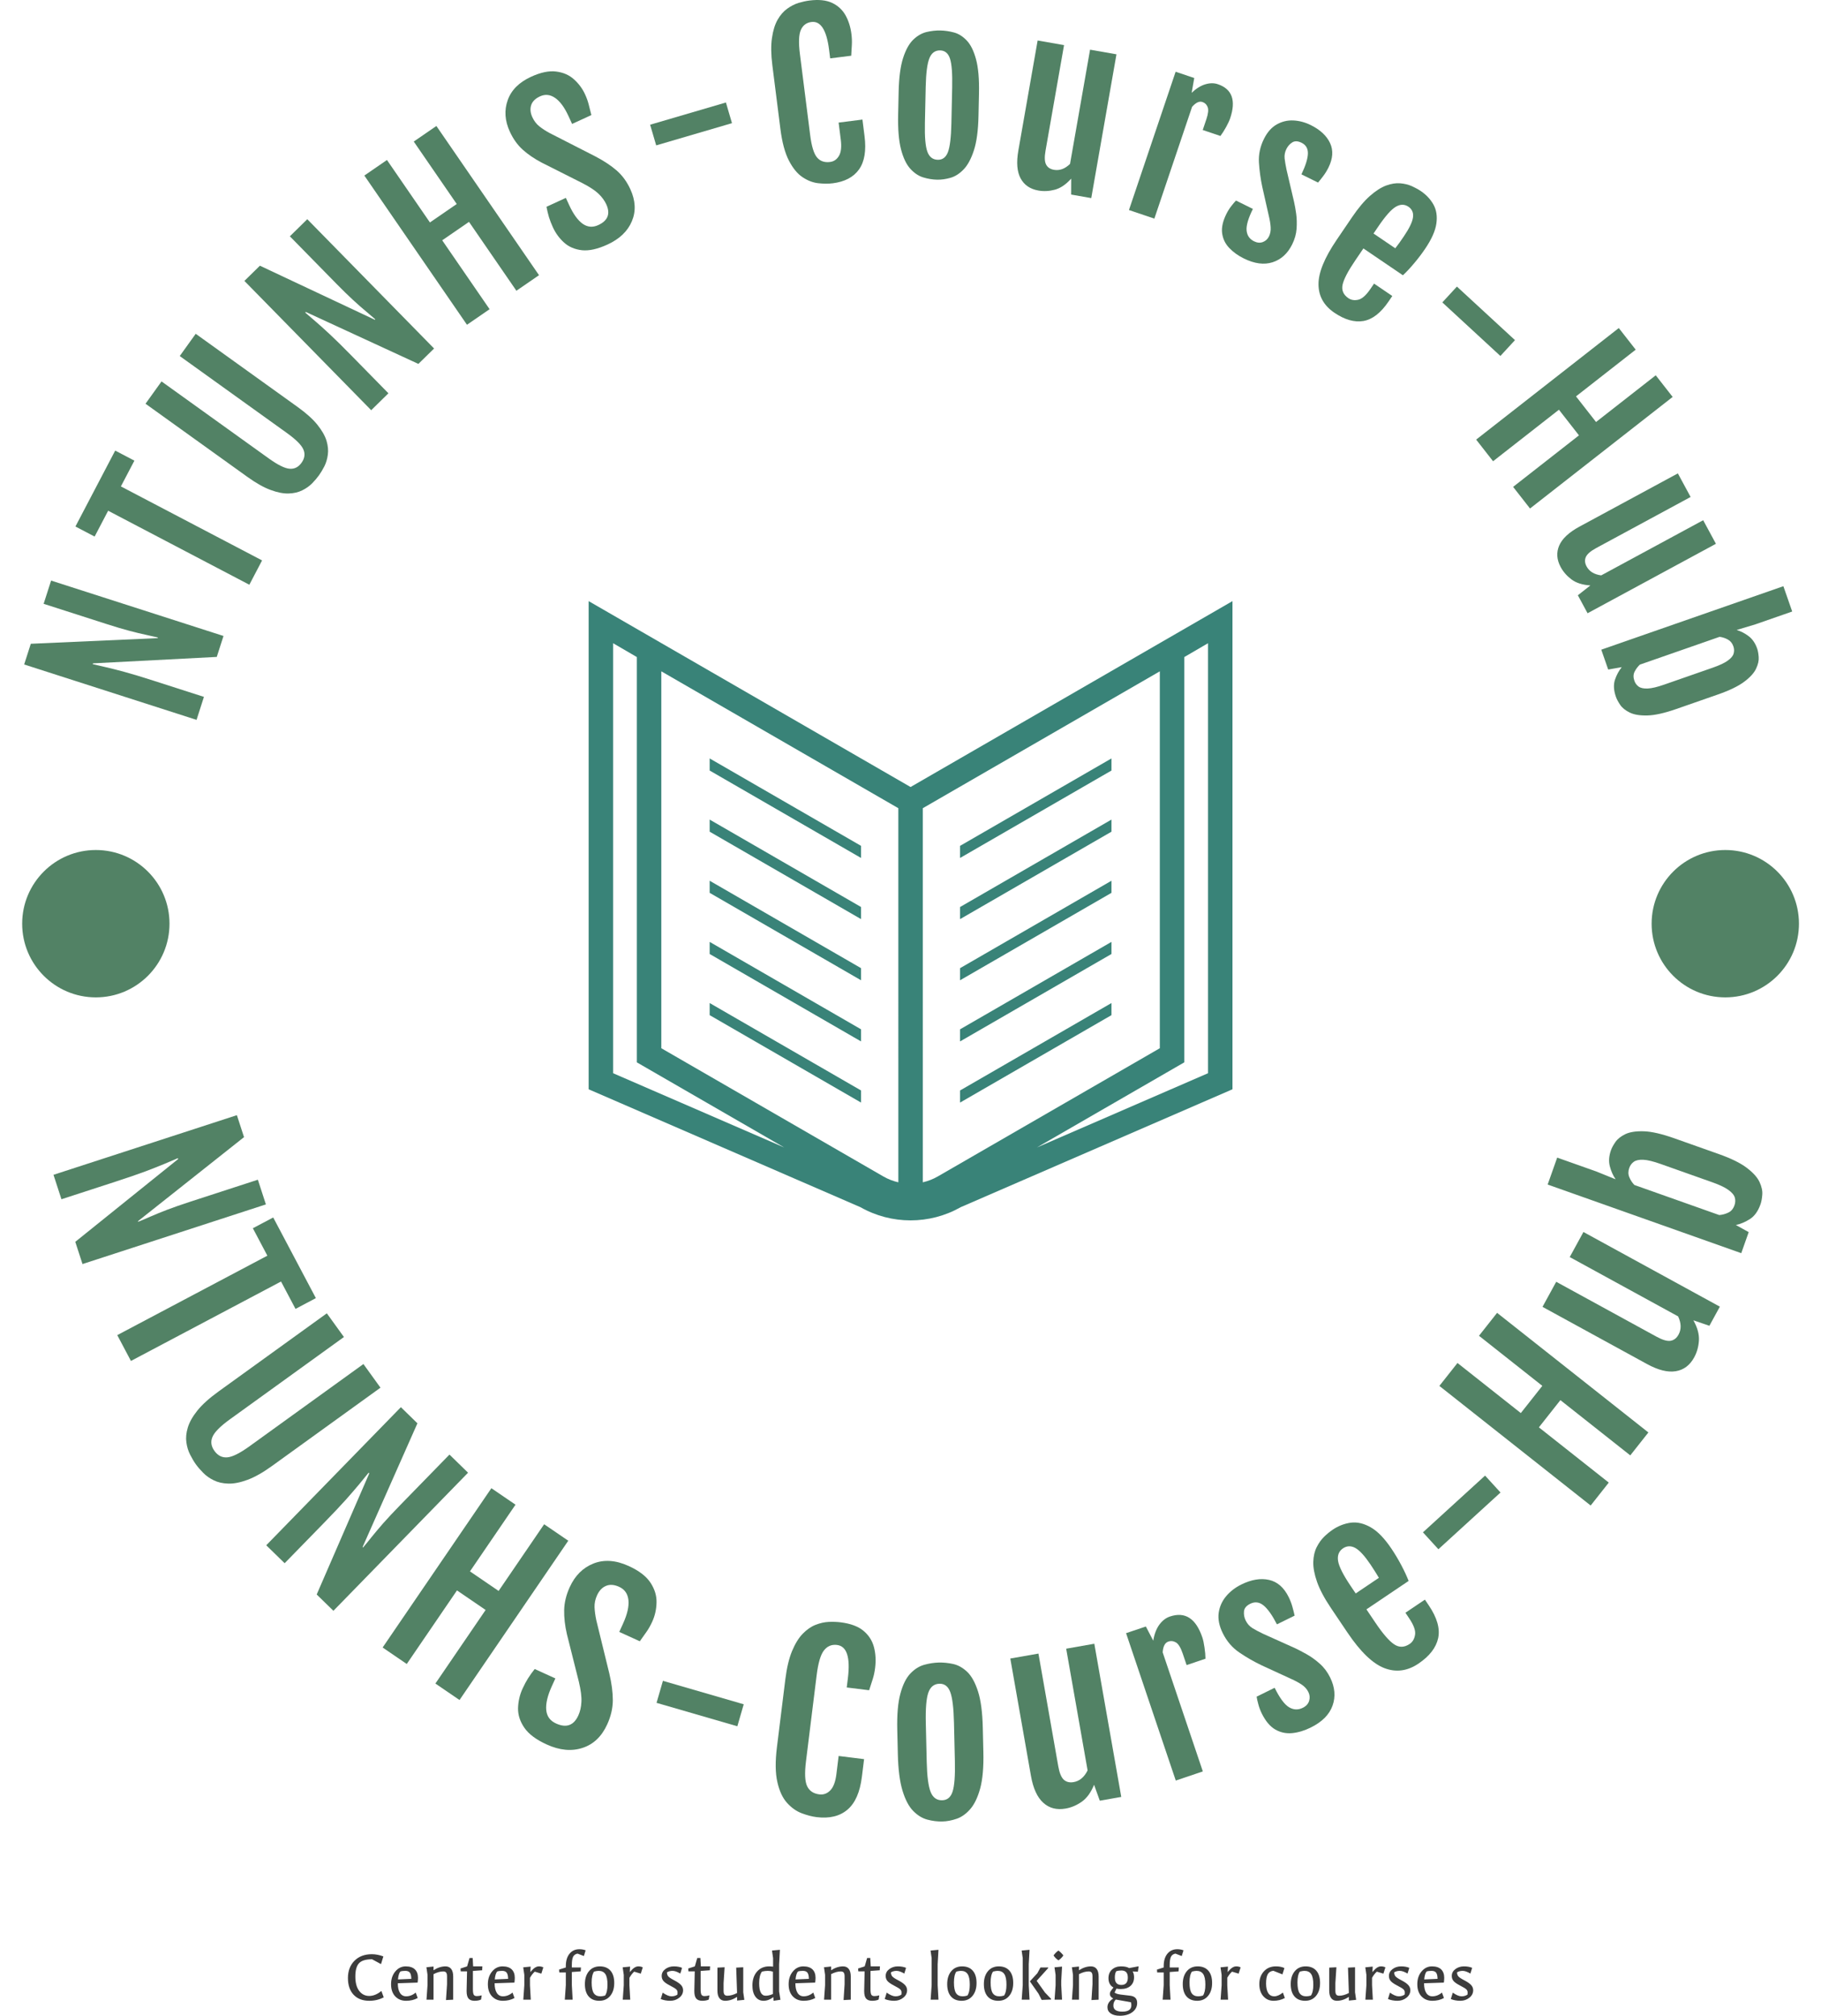 <svg xmlns="http://www.w3.org/2000/svg" version="1.1" xmlns:xlink="http://www.w3.org/1999/xlink" xmlns:svgjs="http://svgjs.dev/svgjs" width="1500" height="1660" viewBox="0 0 1500 1660"><g transform="matrix(1,0,0,1,0.05,0)"><svg viewBox="0 0 253 280" data-background-color="#c9efc7" preserveAspectRatio="xMidYMid meet" height="1660" width="1500" xmlns="http://www.w3.org/2000/svg" xmlns:xlink="http://www.w3.org/1999/xlink"><g id="tight-bounds" transform="matrix(1,0,0,1,-0.008,0)"><svg viewBox="0 0 253.017 280" height="280" width="253.017"><g><svg viewBox="0 0 278.27 307.946" height="280" width="253.017"><g><svg viewBox="0 0 278.27 307.946" height="307.946" width="278.27"><g id="textblocktransform"><svg viewBox="0 0 278.27 307.946" height="307.946" width="278.27" id="textblock"><g><svg viewBox="0 0 278.27 278.27" height="278.27" width="278.27"><g transform="matrix(1,0,0,1,89.943,91.832)"><svg viewBox="0 0 98.383 94.605" height="94.605" width="98.383"><g id="icon-0"><svg xmlns="http://www.w3.org/2000/svg" xmlns:xlink="http://www.w3.org/1999/xlink" version="1.1" x="0" y="0" viewBox="5.131 6.795 90 86.544" enable-background="new 0 0 100 100" xml:space="preserve" height="94.605" width="98.383" class="icon-xg-0" data-fill-palette-color="accent" id="xg-0"><path d="M50.132 32.775h-0.001L5.131 6.795v68.223l37.986 16.474c2.168 1.231 4.591 1.847 7.014 1.847 2.423 0 4.846-0.616 7.014-1.847l37.986-16.474V6.795L50.132 32.775zM8.55 72.774V12.678l3.319 1.935v56.642l20.596 11.891L8.55 72.774zM46.319 87.196l-31.03-17.915V16.607l33.133 19.129 0 0 0.001 52.283C47.687 87.85 46.977 87.576 46.319 87.196zM53.943 87.196c-0.657 0.379-1.367 0.653-2.102 0.823l-0.001-52.283 0.001 0 33.133-19.129v52.674L53.943 87.196zM91.712 72.774L67.797 83.146l20.596-11.891V14.614l3.319-1.935V72.774zM22.048 28.781l21.164 12.219v1.692L22.048 30.472V28.781zM22.048 37.327l21.164 12.219v1.692L22.048 39.018V37.327zM22.048 45.873l21.164 12.219v1.692L22.048 47.565V45.873zM22.048 54.419l21.164 12.219v1.692L22.048 56.111V54.419zM22.048 62.965l21.164 12.219v1.692L22.048 64.657V62.965zM57.051 40.999l21.164-12.219v1.692L57.051 42.691V40.999zM57.051 49.546l21.164-12.219v1.692L57.051 51.237V49.546zM57.051 58.092l21.164-12.219v1.692L57.051 59.783V58.092zM57.051 66.638l21.164-12.219v1.692L57.051 68.33V66.638zM57.051 75.184l21.164-12.219v1.692L57.051 76.876V75.184z" fill="#398378" data-fill-palette-color="accent"></path></svg></g></svg></g><g id="text-0"><path d="M30.027 109.974l-26.342-8.462 1.015-3.162 19.387-0.862 0.03-0.095c-0.557-0.13-1.183-0.272-1.878-0.426-0.698-0.147-1.528-0.348-2.491-0.602-0.963-0.254-2.123-0.598-3.479-1.034v0l-9.607-3.086 1.14-3.55 26.343 8.463-1.028 3.199-18.914 0.983-0.039 0.123c0.635 0.148 1.328 0.308 2.08 0.481 0.746 0.17 1.682 0.408 2.809 0.714 1.127 0.306 2.58 0.745 4.36 1.317v0l7.743 2.487z" fill="#528265" data-fill-palette-color="primary"></path><path d="M38.094 89.33l-21.575-11.305-2.067 3.946-2.933-1.537 6.077-11.598 2.933 1.537-2.063 3.936 21.575 11.305z" fill="#528265" data-fill-palette-color="primary"></path><path d="M48.733 72.615v0c-0.278 0.388-0.623 0.793-1.033 1.217-0.419 0.425-0.926 0.784-1.519 1.076-0.588 0.296-1.279 0.457-2.072 0.482-0.803 0.027-1.723-0.152-2.76-0.537-1.041-0.38-2.223-1.046-3.548-1.996v0l-15.571-11.179 2.447-3.408 16.371 11.753c1.394 1.001 2.46 1.529 3.195 1.584 0.737 0.064 1.345-0.238 1.825-0.905v0c0.487-0.678 0.582-1.357 0.285-2.035-0.287-0.679-1.128-1.52-2.522-2.521v0l-16.371-11.753 2.441-3.4 15.571 11.179c1.325 0.951 2.333 1.859 3.026 2.723 0.693 0.865 1.157 1.679 1.392 2.443 0.225 0.766 0.292 1.474 0.199 2.126-0.087 0.655-0.263 1.247-0.528 1.775-0.27 0.524-0.546 0.983-0.828 1.376z" fill="#528265" data-fill-palette-color="primary"></path><path d="M56.716 62.667l-19.377-19.751 2.371-2.325 17.56 8.26 0.071-0.07c-0.432-0.374-0.92-0.792-1.465-1.251-0.549-0.455-1.19-1.019-1.924-1.692-0.734-0.673-1.6-1.517-2.598-2.534v0l-7.067-7.204 2.662-2.611 19.376 19.751-2.399 2.354-17.197-7.934-0.093 0.091c0.493 0.427 1.032 0.891 1.618 1.393 0.581 0.498 1.299 1.144 2.154 1.94 0.855 0.796 1.937 1.861 3.245 3.195v0l5.696 5.805z" fill="#528265" data-fill-palette-color="primary"></path><path d="M71.351 49.614l-15.683-22.794 3.456-2.378 6.565 9.542 4.096-2.818-6.566-9.542 3.457-2.378 15.683 22.794-3.456 2.378-7.242-10.524-4.095 2.817 7.241 10.525z" fill="#528265" data-fill-palette-color="primary"></path><path d="M84.486 34.738v0c-0.247-0.536-0.446-1.05-0.6-1.541-0.144-0.488-0.274-1.023-0.388-1.605v0l2.963-1.363 0.515 1.12c0.623 1.355 1.306 2.299 2.047 2.834 0.745 0.525 1.542 0.593 2.392 0.202v0c1.475-0.679 1.882-1.737 1.22-3.177v0c-0.258-0.56-0.649-1.095-1.176-1.604-0.523-0.503-1.341-1.043-2.452-1.619v0l-6.268-3.157c-1.108-0.585-2.065-1.239-2.872-1.962-0.801-0.726-1.456-1.643-1.966-2.751v0c-0.767-1.668-0.877-3.27-0.328-4.806 0.545-1.542 1.733-2.734 3.564-3.577v0c1.481-0.681 2.767-0.948 3.856-0.8 1.093 0.139 1.999 0.54 2.719 1.201 0.723 0.652 1.281 1.406 1.675 2.261v0c0.247 0.536 0.433 1.052 0.559 1.548 0.132 0.494 0.27 1.039 0.414 1.638v0l-2.945 1.354-0.556-1.21c-0.609-1.325-1.288-2.245-2.037-2.762-0.751-0.523-1.521-0.603-2.31-0.24v0c-0.717 0.33-1.167 0.778-1.351 1.344-0.184 0.566-0.124 1.181 0.18 1.843v0c0.263 0.572 0.619 1.036 1.067 1.392 0.451 0.362 0.972 0.702 1.564 1.02v0l7.01 3.582c1.298 0.68 2.378 1.394 3.24 2.143 0.862 0.749 1.559 1.701 2.091 2.858v0c0.8 1.74 0.879 3.371 0.237 4.892-0.64 1.527-1.881 2.715-3.724 3.562v0c-1.511 0.695-2.815 0.985-3.912 0.869-1.093-0.125-2.001-0.513-2.724-1.165-0.723-0.652-1.291-1.427-1.704-2.324z" fill="#528265" data-fill-palette-color="primary"></path><path d="M111.846 18.816l-11.582 3.395-0.926-3.158 11.582-3.395z" fill="#528265" data-fill-palette-color="primary"></path><path d="M127.239 28.001v0c-0.664 0.084-1.403 0.081-2.216-0.011-0.813-0.091-1.61-0.398-2.391-0.92-0.788-0.522-1.482-1.366-2.084-2.532-0.609-1.172-1.044-2.787-1.304-4.846v0l-1.23-9.725c-0.208-1.644-0.227-3.034-0.057-4.172 0.164-1.136 0.453-2.068 0.869-2.795 0.417-0.721 0.907-1.281 1.471-1.679 0.563-0.405 1.141-0.699 1.733-0.881 0.592-0.175 1.145-0.295 1.658-0.36v0c1.414-0.179 2.568-0.058 3.463 0.364 0.888 0.422 1.569 1.051 2.042 1.886 0.467 0.836 0.767 1.787 0.902 2.852v0c0.074 0.585 0.097 1.134 0.068 1.645-0.022 0.511-0.055 1.073-0.097 1.686v0l-3.216 0.406-0.167-1.321c-0.38-3.005-1.277-4.418-2.691-4.24v0c-0.763 0.096-1.303 0.499-1.621 1.208-0.318 0.708-0.366 1.94-0.144 3.696v0l1.566 12.378c0.215 1.703 0.563 2.838 1.042 3.406 0.48 0.574 1.144 0.807 1.993 0.7v0c0.585-0.074 1.04-0.385 1.365-0.935 0.325-0.549 0.417-1.376 0.277-2.48v0l-0.329-2.604 3.639-0.46 0.322 2.545c0.278 2.196-0.003 3.885-0.842 5.067-0.839 1.182-2.179 1.889-4.021 2.122z" fill="#528265" data-fill-palette-color="primary"></path><path d="M143.194 27.451v0c-0.716-0.016-1.432-0.134-2.15-0.356-0.718-0.228-1.374-0.673-1.969-1.336-0.595-0.663-1.064-1.654-1.407-2.974-0.336-1.32-0.479-3.08-0.431-5.28v0l0.077-3.499c0.048-2.167 0.274-3.882 0.68-5.146 0.406-1.257 0.923-2.191 1.553-2.8 0.63-0.603 1.308-0.992 2.035-1.169 0.726-0.17 1.434-0.247 2.123-0.232v0c0.669 0.015 1.36 0.116 2.072 0.305 0.705 0.194 1.352 0.603 1.942 1.226 0.596 0.623 1.069 1.578 1.418 2.865 0.35 1.287 0.5 3.027 0.453 5.221v0l-0.077 3.498c-0.048 2.173-0.281 3.905-0.701 5.196-0.419 1.29-0.941 2.26-1.566 2.909-0.631 0.656-1.303 1.085-2.017 1.288-0.714 0.203-1.392 0.298-2.035 0.284zM143.291 24.41v0c0.736 0.016 1.255-0.377 1.557-1.179 0.303-0.802 0.477-2.247 0.523-4.334v0l0.122-5.547c0.046-2.101-0.064-3.562-0.331-4.382-0.267-0.828-0.768-1.25-1.504-1.267v0c-0.769-0.017-1.318 0.382-1.647 1.197-0.329 0.808-0.517 2.263-0.564 4.364v0l-0.121 5.546c-0.046 2.087 0.078 3.539 0.371 4.354 0.294 0.815 0.825 1.231 1.594 1.248z" fill="#528265" data-fill-palette-color="primary"></path><path d="M155.604 23.009l2.949-16.823 4.035 0.707-2.833 16.158c-0.169 0.966-0.137 1.665 0.097 2.096 0.227 0.43 0.628 0.696 1.203 0.796v0c0.855 0.15 1.672-0.151 2.449-0.902v0l3.06-17.451 4.034 0.707-3.851 21.965-3.075-0.539 0.009-2.411-0.019-0.003c-0.802 0.889-1.63 1.447-2.484 1.674-0.861 0.226-1.696 0.268-2.505 0.126v0c-1.273-0.223-2.183-0.847-2.73-1.872-0.542-1.017-0.655-2.426-0.339-4.228z" fill="#528265" data-fill-palette-color="primary"></path><path d="M172.507 32.088l7.132-21.128 2.845 0.96-0.395 2.259c0.69-0.656 1.385-1.089 2.086-1.3 0.692-0.207 1.331-0.212 1.915-0.015v0c2.179 0.736 2.807 2.472 1.882 5.211v0c-0.119 0.352-0.324 0.793-0.615 1.324-0.291 0.531-0.582 0.989-0.873 1.374v0l-2.703-0.913 0.556-1.648c0.286-0.848 0.351-1.466 0.196-1.855-0.149-0.386-0.416-0.644-0.799-0.773v0c-0.477-0.161-1.004 0.084-1.581 0.736v0l-5.765 17.078z" fill="#528265" data-fill-palette-color="primary"></path><path d="M187.39 32.694v0c0.218-0.44 0.468-0.841 0.751-1.203 0.283-0.363 0.524-0.647 0.721-0.853v0l2.584 1.279c-0.717 1.449-1.037 2.552-0.96 3.308 0.077 0.756 0.454 1.301 1.131 1.636v0c0.481 0.238 0.932 0.276 1.352 0.114 0.417-0.156 0.727-0.439 0.93-0.848v0c0.209-0.422 0.296-0.889 0.262-1.402-0.029-0.51-0.124-1.101-0.288-1.773v0l-1-4.433c-0.26-1.223-0.428-2.453-0.504-3.688-0.07-1.233 0.183-2.431 0.759-3.596v0c0.512-1.034 1.162-1.773 1.952-2.218 0.793-0.451 1.641-0.656 2.545-0.615 0.904 0.041 1.793 0.277 2.666 0.71v0c1.443 0.714 2.425 1.629 2.946 2.745 0.52 1.115 0.438 2.365-0.248 3.749v0c-0.226 0.457-0.49 0.885-0.79 1.284-0.301 0.398-0.566 0.733-0.797 1.003v0l-2.539-1.257c0.632-1.322 0.961-2.375 0.988-3.161 0.024-0.78-0.297-1.334-0.963-1.663v0c-0.564-0.279-1.039-0.3-1.423-0.061-0.387 0.245-0.687 0.581-0.899 1.009v0c-0.229 0.463-0.321 0.939-0.274 1.428 0.055 0.486 0.151 1.055 0.287 1.706v0l1.158 4.944c0.112 0.492 0.219 1.096 0.323 1.813 0.098 0.714 0.119 1.479 0.063 2.294-0.059 0.806-0.283 1.602-0.671 2.386v0c-0.694 1.402-1.692 2.313-2.994 2.733-1.303 0.42-2.774 0.225-4.413-0.587v0c-0.885-0.438-1.628-0.976-2.23-1.614-0.601-0.638-0.959-1.388-1.072-2.25-0.11-0.853 0.105-1.826 0.647-2.919z" fill="#528265" data-fill-palette-color="primary"></path><path d="M204.23 36.668v0l2.363-3.479c0.961-1.415 1.877-2.503 2.747-3.265 0.874-0.768 1.697-1.295 2.468-1.581 0.776-0.282 1.494-0.395 2.154-0.34 0.659 0.055 1.253 0.202 1.781 0.44 0.533 0.242 0.994 0.495 1.383 0.76v0c0.817 0.555 1.453 1.235 1.907 2.04 0.456 0.815 0.607 1.778 0.452 2.891-0.153 1.122-0.733 2.423-1.739 3.904v0c-0.503 0.74-1.058 1.469-1.665 2.186-0.602 0.721-1.173 1.331-1.712 1.83v0l-6.036-4.101-1.274 1.875c-1.091 1.606-1.728 2.833-1.91 3.678-0.173 0.844 0.125 1.527 0.892 2.049v0c0.422 0.287 0.926 0.365 1.512 0.234 0.58-0.135 1.2-0.687 1.859-1.658v0l0.548-0.806 2.788 1.894-0.57 0.839c-1.192 1.754-2.476 2.749-3.853 2.983-1.373 0.229-2.852-0.195-4.437-1.271v0c-1.59-1.08-2.396-2.513-2.417-4.298-0.023-1.794 0.897-4.062 2.759-6.804zM209.88 35.675l3.323 2.257c0.151-0.186 0.367-0.476 0.65-0.868 0.274-0.391 0.492-0.707 0.656-0.949v0c0.831-1.223 1.296-2.185 1.396-2.886 0.104-0.707-0.125-1.255-0.686-1.644v0c-0.598-0.406-1.244-0.404-1.939 0.005-0.695 0.409-1.582 1.409-2.662 2.999v0z" fill="#528265" data-fill-palette-color="primary"></path><path d="M229.265 54.381l-8.873-8.182 2.23-2.419 8.874 8.181z" fill="#528265" data-fill-palette-color="primary"></path><path d="M225.563 67.159l21.795-17.044 2.584 3.305-9.123 7.135 3.062 3.915 9.124-7.135 2.584 3.305-21.795 17.045-2.585-3.305 10.064-7.87-3.062-3.916-10.064 7.87z" fill="#528265" data-fill-palette-color="primary"></path><path d="M241.361 80.446l15.024-8.126 1.948 3.603-14.429 7.804c-0.863 0.467-1.391 0.926-1.583 1.377-0.196 0.445-0.156 0.924 0.121 1.437v0c0.413 0.764 1.156 1.217 2.228 1.361v0l15.584-8.428 1.948 3.602-19.614 10.61-1.485-2.746 1.896-1.489-0.01-0.018c-1.195-0.077-2.146-0.38-2.854-0.909-0.711-0.535-1.262-1.163-1.653-1.886v0c-0.615-1.137-0.69-2.238-0.226-3.303 0.461-1.056 1.496-2.019 3.105-2.889z" fill="#528265" data-fill-palette-color="primary"></path><path d="M244.683 99.252l27.826-9.699 1.348 3.868-5.614 1.956-2.831 0.85-0.012 0.026c0.619 0.184 1.218 0.495 1.799 0.931 0.58 0.436 1.017 1.074 1.309 1.913v0c0.113 0.325 0.19 0.755 0.228 1.289 0.043 0.526-0.09 1.112-0.397 1.76-0.299 0.652-0.902 1.318-1.809 1.999-0.907 0.681-2.258 1.335-4.054 1.961v0l-6.375 2.222c-1.784 0.622-3.247 0.946-4.389 0.972-1.142 0.026-2.04-0.124-2.694-0.451-0.661-0.324-1.145-0.717-1.453-1.178-0.306-0.455-0.521-0.861-0.645-1.217v0c-0.345-0.989-0.394-1.856-0.149-2.602 0.252-0.748 0.599-1.392 1.042-1.932v0l-2.073 0.365zM262.761 97.289l-12.186 4.247c-0.327 0.311-0.595 0.671-0.803 1.08-0.202 0.407-0.213 0.868-0.034 1.381v0c0.131 0.376 0.347 0.672 0.647 0.891 0.309 0.222 0.772 0.321 1.388 0.295 0.61-0.023 1.437-0.217 2.482-0.581v0l7.463-2.602c1.045-0.364 1.814-0.727 2.306-1.088 0.488-0.353 0.782-0.708 0.881-1.065 0.106-0.36 0.093-0.731-0.04-1.113v0c-0.164-0.469-0.441-0.811-0.832-1.026-0.393-0.221-0.817-0.361-1.272-0.419z" fill="#528265" data-fill-palette-color="primary"></path><path d="M8.167 179.474l28.024-9.111 1.091 3.356-16.202 12.837 0.031 0.094c0.568-0.226 1.198-0.494 1.893-0.803 0.69-0.301 1.53-0.644 2.519-1.028 0.992-0.378 2.21-0.802 3.654-1.272v0l10.22-3.323 1.227 3.773-28.024 9.111-1.104-3.394 15.72-12.648-0.044-0.133c-0.637 0.27-1.335 0.567-2.094 0.89-0.755 0.315-1.712 0.693-2.872 1.133-1.169 0.436-2.698 0.961-4.59 1.575v0l-8.235 2.678z" fill="#528265" data-fill-palette-color="primary"></path><path d="M17.913 203.965l22.936-12.135-2.217-4.192 3.11-1.645 6.519 12.32-3.111 1.646-2.213-4.183-22.936 12.135z" fill="#528265" data-fill-palette-color="primary"></path><path d="M29.926 223.706v0c-0.295-0.408-0.586-0.897-0.874-1.466-0.289-0.56-0.482-1.189-0.578-1.888-0.101-0.695-0.029-1.45 0.217-2.265 0.24-0.811 0.73-1.679 1.468-2.604 0.742-0.92 1.817-1.888 3.225-2.904v0l16.552-11.944 2.612 3.62-17.406 12.561c-1.483 1.07-2.376 1.968-2.679 2.693-0.312 0.723-0.211 1.44 0.301 2.149v0c0.52 0.72 1.172 1.046 1.957 0.979 0.783-0.059 1.917-0.623 3.4-1.693v0l17.406-12.561 2.606 3.612-16.551 11.944c-1.408 1.016-2.668 1.729-3.779 2.138-1.111 0.409-2.089 0.6-2.933 0.572-0.851-0.024-1.59-0.193-2.219-0.508-0.629-0.306-1.164-0.684-1.603-1.135-0.445-0.447-0.819-0.88-1.122-1.3z" fill="#528265" data-fill-palette-color="primary"></path><path d="M40.677 236.071l20.574-21.097 2.527 2.465-8.375 18.897 0.071 0.07c0.397-0.464 0.831-0.995 1.302-1.591 0.471-0.587 1.055-1.281 1.752-2.082 0.702-0.796 1.584-1.738 2.643-2.825v0l7.504-7.694 2.84 2.77-20.574 21.097-2.555-2.492 8.036-18.507-0.1-0.097c-0.439 0.535-0.919 1.122-1.44 1.761-0.522 0.63-1.194 1.409-2.017 2.339-0.832 0.929-1.942 2.105-3.33 3.529v0l-6.046 6.199z" fill="#528265" data-fill-palette-color="primary"></path><path d="M58.462 251.688l16.618-24.335 3.687 2.517-6.958 10.189 4.376 2.989 6.958-10.189 3.686 2.517-16.618 24.335-3.686-2.517 7.675-11.24-4.376-2.988-7.675 11.24z" fill="#528265" data-fill-palette-color="primary"></path><path d="M79.848 257.966v0c0.264-0.579 0.54-1.098 0.828-1.557 0.291-0.464 0.633-0.943 1.025-1.434v0l3.158 1.437-0.544 1.195c-0.656 1.442-0.94 2.649-0.851 3.621 0.086 0.964 0.584 1.653 1.495 2.068v0c1.575 0.717 2.712 0.306 3.412-1.233v0c0.272-0.597 0.428-1.284 0.467-2.059 0.046-0.773-0.085-1.805-0.393-3.096v0l-1.822-7.252c-0.303-1.303-0.443-2.532-0.42-3.686 0.026-1.146 0.309-2.31 0.847-3.493v0c0.81-1.78 2.026-2.988 3.649-3.626 1.62-0.632 3.407-0.503 5.362 0.387v0c1.581 0.719 2.693 1.571 3.337 2.557 0.641 0.976 0.947 1.982 0.92 3.018-0.021 1.039-0.239 2.014-0.654 2.925v0c-0.264 0.579-0.55 1.089-0.86 1.531-0.307 0.45-0.654 0.94-1.041 1.47v0l-3.14-1.429 0.585-1.285c0.642-1.412 0.915-2.602 0.817-3.571-0.104-0.972-0.575-1.649-1.413-2.031v0c-0.76-0.346-1.434-0.394-2.021-0.144-0.584 0.244-1.038 0.722-1.363 1.434v0c-0.275 0.603-0.402 1.212-0.382 1.824 0.028 0.61 0.116 1.265 0.263 1.966v0l1.993 8.149c0.358 1.517 0.537 2.884 0.537 4.101-0.009 1.219-0.293 2.444-0.854 3.675v0c-0.846 1.858-2.105 3.058-3.779 3.599-1.677 0.548-3.498 0.374-5.465-0.521v0c-1.611-0.733-2.75-1.583-3.416-2.549-0.667-0.966-0.99-1.969-0.969-3.008 0.03-1.042 0.261-2.037 0.692-2.984z" fill="#528265" data-fill-palette-color="primary"></path><path d="M112.665 263.722l-12.346-3.58 0.974-3.361 12.347 3.58z" fill="#528265" data-fill-palette-color="primary"></path><path d="M124.774 277.6v0c-0.704-0.087-1.464-0.285-2.281-0.594-0.81-0.307-1.553-0.834-2.229-1.578-0.676-0.745-1.169-1.801-1.48-3.169-0.318-1.368-0.341-3.148-0.07-5.338v0l1.284-10.36c0.218-1.756 0.56-3.2 1.028-4.331 0.474-1.13 1.017-2.011 1.63-2.643 0.62-0.638 1.274-1.091 1.961-1.36 0.688-0.269 1.361-0.419 2.02-0.451 0.658-0.025 1.259-0.004 1.805 0.064v0c1.513 0.188 2.672 0.615 3.478 1.282 0.812 0.668 1.351 1.496 1.615 2.485 0.265 0.988 0.327 2.048 0.187 3.179v0c-0.078 0.631-0.199 1.204-0.363 1.718-0.158 0.521-0.343 1.093-0.553 1.714v0l-3.424-0.424 0.174-1.401c0.398-3.21-0.156-4.908-1.663-5.095v0c-0.809-0.1-1.471 0.175-1.985 0.826-0.515 0.651-0.888 1.91-1.12 3.778v0l-1.635 13.192c-0.224 1.809-0.164 3.072 0.182 3.789 0.345 0.717 0.968 1.132 1.869 1.244v0c0.631 0.078 1.184-0.124 1.658-0.606 0.48-0.481 0.793-1.308 0.939-2.479v0l0.344-2.782 3.888 0.482-0.337 2.713c-0.289 2.335-1.024 4.004-2.203 5.006-1.179 1.003-2.753 1.382-4.719 1.139z" fill="#528265" data-fill-palette-color="primary"></path><path d="M144.003 278.267v0c-0.762 0.018-1.53-0.077-2.304-0.284-0.774-0.207-1.494-0.648-2.159-1.322-0.665-0.674-1.21-1.705-1.633-3.094-0.424-1.389-0.663-3.256-0.718-5.602v0l-0.087-3.717c-0.054-2.313 0.105-4.149 0.478-5.511 0.366-1.361 0.869-2.381 1.51-3.058 0.64-0.678 1.343-1.125 2.106-1.342 0.771-0.217 1.524-0.334 2.26-0.352v0c0.709-0.017 1.447 0.059 2.213 0.227 0.76 0.174 1.472 0.579 2.136 1.213 0.658 0.634 1.205 1.629 1.641 2.985 0.429 1.349 0.671 3.193 0.726 5.532v0l0.087 3.717c0.054 2.313-0.108 4.166-0.486 5.561-0.385 1.395-0.897 2.454-1.537 3.178-0.639 0.724-1.331 1.211-2.074 1.461-0.75 0.256-1.469 0.392-2.159 0.408zM143.967 275.026v0c0.782-0.018 1.312-0.462 1.59-1.33 0.285-0.875 0.401-2.419 0.349-4.632v0l-0.138-5.924c-0.052-2.226-0.241-3.773-0.566-4.641-0.319-0.868-0.869-1.292-1.651-1.274v0c-0.822 0.019-1.388 0.47-1.699 1.353-0.311 0.882-0.44 2.437-0.388 4.663v0l0.139 5.924c0.052 2.213 0.253 3.75 0.605 4.61 0.351 0.854 0.938 1.271 1.759 1.251z" fill="#528265" data-fill-palette-color="primary"></path><path d="M157.531 271.3l-3.155-17.928 4.299-0.756 3.029 17.213c0.182 1.031 0.468 1.721 0.859 2.07 0.39 0.342 0.888 0.459 1.495 0.352v0c0.907-0.16 1.617-0.756 2.129-1.787v0l-3.273-18.594 4.299-0.757 4.118 23.402-3.28 0.577-0.87-2.421-0.01 0.002c-0.485 1.182-1.114 2.043-1.887 2.583-0.773 0.54-1.591 0.886-2.452 1.037v0c-1.364 0.24-2.503-0.054-3.416-0.883-0.92-0.827-1.548-2.197-1.885-4.11z" fill="#528265" data-fill-palette-color="primary"></path><path d="M179.661 272.014l-7.595-22.515 3.024-1.02 1.13 2.169c0.16-0.998 0.469-1.813 0.928-2.443 0.455-0.622 0.993-1.038 1.615-1.248v0c2.324-0.784 3.978 0.284 4.963 3.205v0c0.125 0.371 0.233 0.876 0.323 1.517 0.097 0.639 0.147 1.213 0.151 1.722v0l-2.883 0.973-0.588-1.743c-0.305-0.904-0.648-1.474-1.028-1.71-0.384-0.227-0.778-0.273-1.179-0.137v0c-0.509 0.172-0.796 0.72-0.862 1.644v0l6.137 18.191z" fill="#528265" data-fill-palette-color="primary"></path><path d="M192.804 261.769v0c-0.228-0.464-0.405-0.935-0.529-1.413-0.13-0.475-0.217-0.861-0.26-1.157v0l2.756-1.357c0.761 1.546 1.487 2.533 2.178 2.961 0.688 0.422 1.395 0.455 2.121 0.098v0c0.511-0.252 0.835-0.607 0.971-1.066 0.136-0.459 0.098-0.905-0.116-1.339v0c-0.222-0.452-0.56-0.829-1.011-1.131-0.455-0.308-1.017-0.611-1.689-0.909v0l-4.398-2.023c-1.206-0.574-2.353-1.231-3.442-1.973-1.086-0.736-1.934-1.722-2.543-2.96v0c-0.544-1.106-0.753-2.137-0.625-3.094 0.136-0.954 0.514-1.801 1.131-2.54 0.624-0.743 1.4-1.343 2.328-1.8v0c1.54-0.758 2.95-0.994 4.228-0.707 1.285 0.284 2.29 1.163 3.016 2.637v0c0.24 0.488 0.43 0.985 0.569 1.493 0.142 0.514 0.253 0.958 0.334 1.332v0l-2.703 1.33c-0.715-1.392-1.395-2.353-2.04-2.885-0.643-0.526-1.321-0.613-2.035-0.261v0c-0.595 0.293-0.914 0.679-0.959 1.159-0.047 0.489 0.04 0.959 0.263 1.411v0c0.243 0.494 0.587 0.878 1.033 1.153 0.446 0.275 0.987 0.563 1.622 0.864v0l4.939 2.223c0.482 0.228 1.059 0.531 1.733 0.909 0.673 0.378 1.333 0.855 1.979 1.43 0.652 0.573 1.182 1.276 1.592 2.109v0c0.738 1.499 0.861 2.934 0.369 4.306-0.489 1.378-1.604 2.496-3.347 3.354v0c-0.951 0.468-1.891 0.75-2.82 0.845-0.931 0.089-1.794-0.096-2.588-0.554-0.797-0.464-1.483-1.279-2.057-2.445z" fill="#528265" data-fill-palette-color="primary"></path><path d="M205.897 249.408v0l-2.505-3.719c-1.015-1.506-1.728-2.844-2.14-4.012-0.408-1.164-0.601-2.185-0.578-3.064 0.027-0.873 0.2-1.625 0.519-2.255 0.319-0.63 0.699-1.162 1.142-1.597 0.446-0.429 0.879-0.784 1.297-1.065v0c0.869-0.585 1.793-0.944 2.774-1.078 0.979-0.124 1.993 0.112 3.042 0.708 1.045 0.591 2.101 1.677 3.167 3.261v0c0.533 0.792 1.034 1.629 1.502 2.513 0.468 0.884 0.843 1.69 1.125 2.418v0l-6.448 4.344 1.35 2.004c1.155 1.715 2.116 2.826 2.881 3.333 0.764 0.517 1.558 0.497 2.382-0.058v0c0.445-0.3 0.718-0.767 0.818-1.402 0.104-0.629-0.195-1.463-0.895-2.502v0l-0.577-0.858 2.976-2.005 0.606 0.899c1.259 1.869 1.732 3.532 1.419 4.989-0.317 1.452-1.321 2.748-3.014 3.889v0c-1.693 1.141-3.43 1.368-5.211 0.682-1.781-0.686-3.658-2.494-5.632-5.425zM207.156 243.43l3.545-2.389c-0.128-0.225-0.329-0.554-0.603-0.984-0.274-0.431-0.498-0.775-0.672-1.034v0c-0.881-1.308-1.648-2.15-2.301-2.526-0.658-0.372-1.29-0.361-1.897 0.032v0c-0.638 0.43-0.894 1.07-0.768 1.92 0.131 0.847 0.769 2.12 1.912 3.818v0z" fill="#528265" data-fill-palette-color="primary"></path><path d="M229.285 228.011l-9.494 8.666-2.36-2.584 9.495-8.667z" fill="#528265" data-fill-palette-color="primary"></path><path d="M243.06 229.997l-23.119-18.272 2.768-3.502 9.679 7.65 3.286-4.157-9.68-7.65 2.768-3.503 23.119 18.273-2.768 3.502-10.678-8.44-3.286 4.158 10.679 8.439z" fill="#528265" data-fill-palette-color="primary"></path><path d="M251.671 208.385l-15.97-8.738 2.095-3.829 15.333 8.389c0.919 0.503 1.636 0.71 2.153 0.623 0.511-0.091 0.914-0.407 1.209-0.947v0c0.442-0.808 0.42-1.734-0.066-2.779v0l-16.563-9.062 2.095-3.829 20.845 11.405-1.598 2.922-2.434-0.833-0.005 0.008c0.62 1.117 0.899 2.147 0.838 3.088-0.062 0.941-0.302 1.795-0.722 2.563v0c-0.665 1.215-1.606 1.92-2.824 2.115-1.221 0.201-2.683-0.165-4.386-1.096z" fill="#528265" data-fill-palette-color="primary"></path><path d="M266.072 191.446l-29.584-10.484 1.458-4.114 5.969 2.115 2.915 1.181 0.026-0.012c-0.386-0.559-0.676-1.217-0.872-1.976-0.191-0.75-0.13-1.568 0.185-2.455v0c0.124-0.35 0.345-0.757 0.664-1.22 0.321-0.47 0.822-0.872 1.504-1.208 0.688-0.333 1.637-0.482 2.848-0.446 1.203 0.039 2.76 0.398 4.671 1.075v0l6.775 2.401c1.899 0.673 3.33 1.377 4.293 2.112 0.969 0.737 1.617 1.459 1.944 2.166 0.33 0.715 0.469 1.365 0.416 1.951-0.044 0.582-0.134 1.063-0.269 1.444v0c-0.374 1.056-0.911 1.808-1.612 2.256-0.709 0.452-1.425 0.757-2.149 0.915v0l1.957 1.084zM249.744 181.029l12.96 4.593c0.477-0.035 0.935-0.157 1.375-0.368 0.444-0.201 0.762-0.574 0.955-1.117v0c0.142-0.4 0.161-0.79 0.057-1.172-0.108-0.39-0.428-0.777-0.96-1.162-0.523-0.389-1.337-0.78-2.443-1.172v0l-7.937-2.813c-1.118-0.396-1.999-0.61-2.642-0.641-0.637-0.029-1.119 0.071-1.446 0.3-0.327 0.229-0.563 0.546-0.706 0.952v0c-0.177 0.5-0.174 0.968 0.008 1.406 0.18 0.444 0.44 0.842 0.779 1.194z" fill="#528265" data-fill-palette-color="primary"></path><path d="M3.381 141.113c0-6.217 5.04-11.257 11.257-11.257 6.217 0 11.257 5.04 11.256 11.257 0 6.217-5.04 11.257-11.256 11.256-6.217 0-11.257-5.04-11.257-11.256z" fill="#528265" data-fill-palette-color="primary"></path><path d="M252.375 141.113c0-6.217 5.04-11.257 11.257-11.257 6.217 0 11.257 5.04 11.257 11.257 0 6.217-5.04 11.257-11.257 11.256-6.217 0-11.257-5.04-11.257-11.256z" fill="#528265" data-fill-palette-color="primary"></path></g><g id="text-1"></g></svg></g><g transform="matrix(1,0,0,1,53.149,297.78)"><svg viewBox="0 0 171.971 10.166" height="10.166" width="171.971"><g transform="matrix(1,0,0,1,0,0)"><svg width="171.971" viewBox="2.75 -34.4 767.05 45.35" height="10.166" data-palette-color="#3c3c3c"><path d="M17.3 0.75Q10.5 0.75 6.63-3.35 2.75-7.45 2.75-14.75 2.75-22.05 7.2-26.53 11.65-31 19.05-31L19.05-31Q22.85-31 26.9-29.5L26.9-29.5 25.3-24.25 19.2-27.55Q12.8-27.55 10.3-24.85 7.8-22.15 7.8-15.78 7.8-9.4 10.43-5.98 13.05-2.55 17.25-2.55 21.45-2.55 25.55-5.95L25.55-5.95 27.15-1.6Q22.65 0.75 17.3 0.75L17.3 0.75ZM42.37 0.75Q37.85 0.75 35-2.25 32.15-5.25 32.15-10.53 32.15-15.8 35.05-19.25 37.95-22.7 42.12-22.7 46.3-22.7 48.4-20.65 50.5-18.6 50.5-14.9L50.5-14.9Q50.5-13.55 50.25-11.65L50.25-11.65 36.75-11.2Q36.75-6.95 38.22-4.63 39.7-2.3 42.4-2.3L42.4-2.3Q45.95-2.3 48.95-4.85L48.95-4.85 50.3-1.15Q46.9 0.75 42.37 0.75ZM36.85-13.8L36.85-13.8 45.95-14.2Q45.9-17.25 44.95-18.45 44-19.65 41.85-19.65 39.7-19.65 38.5-19.2L38.5-19.2Q37.25-17.85 36.85-13.8ZM61.1 0L56.3 0 57-9.9 57-16.95 56.25-22.1 61.1-22.6 61.1-20.05Q65.15-22.7 69.25-22.7L69.25-22.7Q71.8-22.7 73.15-20.93 74.5-19.15 74.5-15.8L74.5-15.8 74.5 0 69.59 0.25 70.3-10.5 70.3-15.85Q70.3-17.7 69.7-18.48 69.09-19.25 67.7-19.25L67.7-19.25Q64.65-19.25 61.1-17.4L61.1-17.4 61.1 0ZM83.94-19.3L79.64-19.3 79.49-21.25 83.99-22.7 85.64-28.4 87.79-28.4 88.09-22.7 94.39-22.7 94.24-20.05 87.94-19.6 87.94-7.15Q87.94-4.5 88.47-3.48 88.99-2.45 90.57-2.45 92.14-2.45 93.94-2.95L93.94-2.95 93.49-0.1Q91.79 0.75 89.04 0.75 86.29 0.75 84.97-0.75 83.64-2.25 83.64-5.9L83.64-5.9Q83.64-7.15 83.94-19.3L83.94-19.3ZM108.37 0.75Q103.84 0.75 100.99-2.25 98.14-5.25 98.14-10.53 98.14-15.8 101.04-19.25 103.94-22.7 108.12-22.7 112.29-22.7 114.39-20.65 116.49-18.6 116.49-14.9L116.49-14.9Q116.49-13.55 116.24-11.65L116.24-11.65 102.74-11.2Q102.74-6.95 104.22-4.63 105.69-2.3 108.39-2.3L108.39-2.3Q111.94-2.3 114.94-4.85L114.94-4.85 116.29-1.15Q112.89 0.75 108.37 0.75ZM102.84-13.8L102.84-13.8 111.94-14.2Q111.89-17.25 110.94-18.45 109.99-19.65 107.84-19.65 105.69-19.65 104.49-19.2L104.49-19.2Q103.24-17.85 102.84-13.8ZM127.39 0L122.29 0 122.99-9.9 122.99-16.9 122.24-22.05 127.29-22.55 127.09-18.8Q128.84-20.9 130.19-21.8 131.54-22.7 133.01-22.7 134.49-22.7 135.94-22.05L135.94-22.05 134.59-17.75 130.09-19.1Q128.24-17.45 126.84-14.9L126.84-14.9 126.84-9.85 127.39 0ZM151.28-18.55L146.83-18.55 146.68-20.5 151.28-21.95 151.28-22.85Q151.28-28.2 153.78-31.3 156.28-34.4 160.58-34.4L160.58-34.4Q162.78-34.4 164.78-33.65L164.78-33.65 163.58-29.75 159.28-31.4Q157.13-31 156.26-29.28 155.38-27.55 155.38-23.7L155.38-23.7 155.38-21.95 161.58-21.95 161.43-19.3 155.38-18.85 155.38-9.85 155.93 0 150.58 0 151.28-9.9 151.28-18.55ZM174.1 0.75Q169.43 0.75 166.85-2.2 164.28-5.15 164.28-10.63 164.28-16.1 167.03-19.4 169.78-22.7 174.46-22.7 179.13-22.7 181.71-19.78 184.28-16.85 184.28-11.38 184.28-5.9 181.53-2.58 178.78 0.75 174.1 0.75ZM174.83-2.3L174.83-2.3Q176.33-2.3 178.03-2.8L178.03-2.8Q179.68-5.15 179.68-10.23 179.68-15.3 178.21-17.48 176.73-19.65 173.63-19.65L173.63-19.65Q172.48-19.65 170.53-19.15L170.53-19.15Q168.88-16.85 168.88-11.75 168.88-6.65 170.31-4.48 171.73-2.3 174.83-2.3ZM195.18 0L190.08 0 190.78-9.9 190.78-16.9 190.03-22.05 195.08-22.55 194.88-18.8Q196.63-20.9 197.98-21.8 199.33-22.7 200.8-22.7 202.28-22.7 203.73-22.05L203.73-22.05 202.38-17.75 197.88-19.1Q196.03-17.45 194.63-14.9L194.63-14.9 194.63-9.85 195.18 0ZM215.97-0.45L215.97-0.45 217.32-4.8Q220.87-2.3 223.27-2.3 225.67-2.3 227.32-3.45L227.32-3.45Q227.42-3.75 227.42-4.98 227.42-6.2 226.5-7.08 225.57-7.95 222.27-9.65 218.97-11.35 217.8-12.78 216.62-14.2 216.62-16.2L216.62-16.2Q216.62-19 219.1-20.85 221.57-22.7 224.9-22.7 228.22-22.7 230.52-21.7L230.52-21.7 229.32-17.8Q226.17-19.65 224.05-19.65 221.92-19.65 220.22-18.65L220.22-18.65Q220.22-16.9 221.15-15.85 222.07-14.8 225.22-13.18 228.37-11.55 229.8-10 231.22-8.45 231.22-6.45L231.22-6.45Q231.22-3.4 228.6-1.33 225.97 0.75 222.45 0.75 218.92 0.75 215.97-0.45ZM239.17-19.3L234.87-19.3 234.72-21.25 239.22-22.7 240.87-28.4 243.02-28.4 243.32-22.7 249.62-22.7 249.47-20.05 243.17-19.6 243.17-7.15Q243.17-4.5 243.69-3.48 244.22-2.45 245.79-2.45 247.37-2.45 249.17-2.95L249.17-2.95 248.72-0.1Q247.02 0.75 244.27 0.75 241.52 0.75 240.19-0.75 238.87-2.25 238.87-5.9L238.87-5.9Q238.87-7.15 239.17-19.3L239.17-19.3ZM254.62-6.15L254.62-6.15 254.62-21.85 259.52-22.1 258.82-11.35 258.82-6.1Q258.82-4.25 259.42-3.48 260.02-2.7 261.42-2.7L261.42-2.7Q264.42-2.7 268.02-4.55L268.02-4.55 267.42-21.85 272.22-22.1 272.22-5.05 272.97 0.1 268.02 0.6 268.02-1.9Q263.97 0.75 259.87 0.75L259.87 0.75Q257.32 0.75 255.97-1.03 254.62-2.8 254.62-6.15ZM292.92 0.75L292.72-1.75Q289.52 0.75 286.04 0.75 282.57 0.75 280.52-2.05 278.47-4.85 278.47-9.65L278.47-9.65Q278.47-15.55 281.59-19.13 284.72-22.7 289.87-22.7L289.87-22.7Q291.32-22.7 292.57-22.5L292.57-22.5 292.57-28.25 291.82-33.5 297.22-34 296.67-24.1 296.67-5.6 297.57 0.05 292.92 0.75ZM287.52-2.7L287.52-2.7Q289.82-2.7 292.47-3.9L292.47-3.9 292.47-19.1Q290.82-19.65 288.97-19.65 287.12-19.65 284.97-19.15L284.97-19.15Q283.07-16.6 283.07-11.25L283.07-11.25Q283.07-2.7 287.52-2.7ZM313.39 0.75Q308.86 0.75 306.01-2.25 303.16-5.25 303.16-10.53 303.16-15.8 306.06-19.25 308.96-22.7 313.14-22.7 317.31-22.7 319.41-20.65 321.51-18.6 321.51-14.9L321.51-14.9Q321.51-13.55 321.26-11.65L321.26-11.65 307.76-11.2Q307.76-6.95 309.24-4.63 310.71-2.3 313.41-2.3L313.41-2.3Q316.96-2.3 319.96-4.85L319.96-4.85 321.31-1.15Q317.91 0.75 313.39 0.75ZM307.86-13.8L307.86-13.8 316.96-14.2Q316.91-17.25 315.96-18.45 315.01-19.65 312.86-19.65 310.71-19.65 309.51-19.2L309.51-19.2Q308.26-17.85 307.86-13.8ZM332.11 0L327.31 0 328.01-9.9 328.01-16.95 327.26-22.1 332.11-22.6 332.11-20.05Q336.16-22.7 340.26-22.7L340.26-22.7Q342.81-22.7 344.16-20.93 345.51-19.15 345.51-15.8L345.51-15.8 345.51 0 340.61 0.25 341.31-10.5 341.31-15.85Q341.31-17.7 340.71-18.48 340.11-19.25 338.71-19.25L338.71-19.25Q335.66-19.25 332.11-17.4L332.11-17.4 332.11 0ZM354.96-19.3L350.66-19.3 350.51-21.25 355.01-22.7 356.66-28.4 358.81-28.4 359.11-22.7 365.41-22.7 365.26-20.05 358.96-19.6 358.96-7.15Q358.96-4.5 359.48-3.48 360.01-2.45 361.58-2.45 363.16-2.45 364.96-2.95L364.96-2.95 364.51-0.1Q362.81 0.75 360.06 0.75 357.31 0.75 355.98-0.75 354.66-2.25 354.66-5.9L354.66-5.9Q354.66-7.15 354.96-19.3L354.96-19.3ZM368.66-0.45L368.66-0.45 370.01-4.8Q373.56-2.3 375.96-2.3 378.36-2.3 380.01-3.45L380.01-3.45Q380.11-3.75 380.11-4.98 380.11-6.2 379.18-7.08 378.26-7.95 374.96-9.65 371.66-11.35 370.48-12.78 369.31-14.2 369.31-16.2L369.31-16.2Q369.31-19 371.78-20.85 374.26-22.7 377.58-22.7 380.91-22.7 383.21-21.7L383.21-21.7 382.01-17.8Q378.86-19.65 376.73-19.65 374.61-19.65 372.91-18.65L372.91-18.65Q372.91-16.9 373.83-15.85 374.76-14.8 377.91-13.18 381.06-11.55 382.48-10 383.91-8.45 383.91-6.45L383.91-6.45Q383.91-3.4 381.28-1.33 378.66 0.75 375.13 0.75 371.61 0.75 368.66-0.45ZM405.3 0L399.95 0 400.65-9.9 400.65-28.35 399.9-33.5 405.3-34 404.75-24.2 404.75-9.85 405.3 0ZM421.07 0.75Q416.4 0.75 413.82-2.2 411.25-5.15 411.25-10.63 411.25-16.1 414-19.4 416.75-22.7 421.42-22.7 426.1-22.7 428.67-19.78 431.25-16.85 431.25-11.38 431.25-5.9 428.5-2.58 425.75 0.75 421.07 0.75ZM421.8-2.3L421.8-2.3Q423.3-2.3 425-2.8L425-2.8Q426.65-5.15 426.65-10.23 426.65-15.3 425.17-17.48 423.7-19.65 420.6-19.65L420.6-19.65Q419.45-19.65 417.5-19.15L417.5-19.15Q415.85-16.85 415.85-11.75 415.85-6.65 417.27-4.48 418.7-2.3 421.8-2.3ZM446.07 0.75Q441.4 0.75 438.82-2.2 436.25-5.15 436.25-10.63 436.25-16.1 439-19.4 441.75-22.7 446.42-22.7 451.1-22.7 453.67-19.78 456.25-16.85 456.25-11.38 456.25-5.9 453.5-2.58 450.75 0.75 446.07 0.75ZM446.8-2.3L446.8-2.3Q448.3-2.3 450-2.8L450-2.8Q451.65-5.15 451.65-10.23 451.65-15.3 450.17-17.48 448.7-19.65 445.6-19.65L445.6-19.65Q444.45-19.65 442.5-19.15L442.5-19.15Q440.85-16.85 440.85-11.75 440.85-6.65 442.27-4.48 443.7-2.3 446.8-2.3ZM467.39 0L462.04 0 462.74-9.9 462.74-28.35 461.99-33.5 467.39-34 466.84-24.2 466.84-9.85 467.39 0ZM473.49-4.1L467.74-12.3 467.74-12.65 472.69-18 474.84-21.95 480.09-21.95 480.09-21.55 472.24-12.85 477.89-4.9 482.04-0.6 482.04-0.1 475.64 0.15 473.49-4.1ZM489.54 0L484.44 0 485.14-9.9 485.14-16.9 484.39-22.05 489.54-22.55 488.99-12.75 488.99-9.85 489.54 0ZM483.74-30.15L483.74-30.15Q485.29-32.3 487.09-33.5L487.09-33.5Q489.04-32.05 490.44-30.15L490.44-30.15Q488.99-28.05 487.09-26.8L487.09-26.8Q485.14-28.05 483.74-30.15ZM501.09 0L496.29 0 496.99-9.9 496.99-16.95 496.24-22.1 501.09-22.6 501.09-20.05Q505.14-22.7 509.24-22.7L509.24-22.7Q511.79-22.7 513.14-20.93 514.49-19.15 514.49-15.8L514.49-15.8 514.49 0 509.59 0.25 510.29-10.5 510.29-15.85Q510.29-17.7 509.69-18.48 509.09-19.25 507.69-19.25L507.69-19.25Q504.64-19.25 501.09-17.4L501.09-17.4 501.09 0ZM522.13-4L522.13-4Q522.13-4.85 522.59-5.63 523.03-6.4 524.59-8.3L524.59-8.3Q521.19-10.15 521.19-14.65L521.19-14.65Q521.19-18.4 523.61-20.55 526.03-22.7 529.71-22.7 533.38-22.7 535.28-21.55L535.28-21.55 541.74-22.75 541.24-19.05 537.69-19.25Q538.63-17.55 538.63-15.3L538.63-15.3Q538.63-11.55 536.21-9.4 533.78-7.25 529.53-7.25L529.53-7.25Q527.99-7.25 526.63-7.55L526.63-7.55 525.34-4.85Q526.28-4.15 527.61-3.83 528.94-3.5 532.28-3.15L532.28-3.15 536.13-2.7Q540.74-2.1 540.74 2.2L540.74 2.2Q540.74 6.05 537.46 8.5 534.19 10.95 528.99 10.95L528.99 10.95Q525.03 10.95 522.76 9.4 520.49 7.85 520.49 5.15L520.49 5.15Q520.49 1.6 524.44-0.8L524.44-0.8Q522.13-2 522.13-4ZM524.53 4L524.53 4Q524.53 8.15 530.66 8.15 536.78 8.15 536.78 3.8L536.78 3.8Q536.78 2.6 536.49 1.75L536.49 1.75 526.19-0.1Q524.53 1.45 524.53 4ZM525.53-15.05L525.53-15.05Q525.53-10.05 529.96-10.05 534.38-10.05 534.38-15.05L534.38-15.05Q534.38-17.6 533.26-18.75 532.13-19.9 530.09-19.9 528.03-19.9 526.59-19.45L526.59-19.45Q525.53-18.2 525.53-15.05ZM558.83-18.55L554.38-18.55 554.23-20.5 558.83-21.95 558.83-22.85Q558.83-28.2 561.33-31.3 563.83-34.4 568.13-34.4L568.13-34.4Q570.33-34.4 572.33-33.65L572.33-33.65 571.13-29.75 566.83-31.4Q564.68-31 563.8-29.28 562.93-27.55 562.93-23.7L562.93-23.7 562.93-21.95 569.13-21.95 568.98-19.3 562.93-18.85 562.93-9.85 563.48 0 558.13 0 558.83-9.9 558.83-18.55ZM581.65 0.75Q576.98 0.75 574.4-2.2 571.83-5.15 571.83-10.63 571.83-16.1 574.58-19.4 577.33-22.7 582-22.7 586.68-22.7 589.25-19.78 591.83-16.85 591.83-11.38 591.83-5.9 589.08-2.58 586.33 0.75 581.65 0.75ZM582.38-2.3L582.38-2.3Q583.88-2.3 585.58-2.8L585.58-2.8Q587.23-5.15 587.23-10.23 587.23-15.3 585.75-17.48 584.28-19.65 581.18-19.65L581.18-19.65Q580.03-19.65 578.08-19.15L578.08-19.15Q576.43-16.85 576.43-11.75 576.43-6.65 577.85-4.48 579.28-2.3 582.38-2.3ZM602.72 0L597.62 0 598.32-9.9 598.32-16.9 597.57-22.05 602.62-22.55 602.42-18.8Q604.17-20.9 605.52-21.8 606.87-22.7 608.35-22.7 609.82-22.7 611.27-22.05L611.27-22.05 609.92-17.75 605.42-19.1Q603.57-17.45 602.17-14.9L602.17-14.9 602.17-9.85 602.72 0ZM633.69 0.75Q629.52 0.75 626.77-2.33 624.02-5.4 624.02-10.65 624.02-15.9 627.12-19.3 630.22-22.7 635.27-22.7L635.27-22.7Q638.82-22.7 641.12-21.55L641.12-21.55 639.77-17.25 633.57-19.7Q630.92-19.4 629.77-17.35 628.62-15.3 628.62-11.08 628.62-6.85 630.04-4.58 631.47-2.3 634.19-2.3 636.92-2.3 640.07-4.85L640.07-4.85 641.42-1.15Q637.87 0.75 633.69 0.75ZM655.24 0.75Q650.57 0.75 647.99-2.2 645.42-5.15 645.42-10.63 645.42-16.1 648.17-19.4 650.92-22.7 655.59-22.7 660.27-22.7 662.84-19.78 665.42-16.85 665.42-11.38 665.42-5.9 662.67-2.58 659.92 0.75 655.24 0.75ZM655.97-2.3L655.97-2.3Q657.47-2.3 659.17-2.8L659.17-2.8Q660.82-5.15 660.82-10.23 660.82-15.3 659.34-17.48 657.87-19.65 654.77-19.65L654.77-19.65Q653.62-19.65 651.67-19.15L651.67-19.15Q650.02-16.85 650.02-11.75 650.02-6.65 651.44-4.48 652.87-2.3 655.97-2.3ZM671.66-6.15L671.66-6.15 671.66-21.85 676.56-22.1 675.86-11.35 675.86-6.1Q675.86-4.25 676.46-3.48 677.06-2.7 678.46-2.7L678.46-2.7Q681.46-2.7 685.06-4.55L685.06-4.55 684.46-21.85 689.26-22.1 689.26-5.05 690.01 0.1 685.06 0.6 685.06-1.9Q681.01 0.75 676.91 0.75L676.91 0.75Q674.36 0.75 673.01-1.03 671.66-2.8 671.66-6.15ZM701.41 0L696.31 0 697.01-9.9 697.01-16.9 696.26-22.05 701.31-22.55 701.11-18.8Q702.86-20.9 704.21-21.8 705.56-22.7 707.04-22.7 708.51-22.7 709.96-22.05L709.96-22.05 708.61-17.75 704.11-19.1Q702.26-17.45 700.86-14.9L700.86-14.9 700.86-9.85 701.41 0ZM711.71-0.45L711.71-0.45 713.06-4.8Q716.61-2.3 719.01-2.3 721.41-2.3 723.06-3.45L723.06-3.45Q723.16-3.75 723.16-4.98 723.16-6.2 722.23-7.08 721.31-7.95 718.01-9.65 714.71-11.35 713.53-12.78 712.36-14.2 712.36-16.2L712.36-16.2Q712.36-19 714.83-20.85 717.31-22.7 720.63-22.7 723.96-22.7 726.26-21.7L726.26-21.7 725.06-17.8Q721.91-19.65 719.78-19.65 717.66-19.65 715.96-18.65L715.96-18.65Q715.96-16.9 716.88-15.85 717.81-14.8 720.96-13.18 724.11-11.55 725.53-10 726.96-8.45 726.96-6.45L726.96-6.45Q726.96-3.4 724.33-1.33 721.71 0.75 718.18 0.75 714.66 0.75 711.71-0.45ZM741.93 0.75Q737.41 0.75 734.56-2.25 731.71-5.25 731.71-10.53 731.71-15.8 734.61-19.25 737.51-22.7 741.68-22.7 745.86-22.7 747.96-20.65 750.06-18.6 750.06-14.9L750.06-14.9Q750.06-13.55 749.81-11.65L749.81-11.65 736.31-11.2Q736.31-6.95 737.78-4.63 739.26-2.3 741.96-2.3L741.96-2.3Q745.51-2.3 748.51-4.85L748.51-4.85 749.86-1.15Q746.46 0.75 741.93 0.75ZM736.41-13.8L736.41-13.8 745.51-14.2Q745.46-17.25 744.51-18.45 743.56-19.65 741.41-19.65 739.26-19.65 738.06-19.2L738.06-19.2Q736.81-17.85 736.41-13.8ZM754.55-0.45L754.55-0.45 755.9-4.8Q759.45-2.3 761.85-2.3 764.25-2.3 765.9-3.45L765.9-3.45Q766-3.75 766-4.98 766-6.2 765.08-7.08 764.15-7.95 760.85-9.65 757.55-11.35 756.38-12.78 755.2-14.2 755.2-16.2L755.2-16.2Q755.2-19 757.68-20.85 760.15-22.7 763.48-22.7 766.8-22.7 769.1-21.7L769.1-21.7 767.9-17.8Q764.75-19.65 762.63-19.65 760.5-19.65 758.8-18.65L758.8-18.65Q758.8-16.9 759.73-15.85 760.65-14.8 763.8-13.18 766.95-11.55 768.38-10 769.8-8.45 769.8-6.45L769.8-6.45Q769.8-3.4 767.18-1.33 764.55 0.75 761.03 0.75 757.5 0.75 754.55-0.45Z" opacity="1" transform="matrix(1,0,0,1,0,0)" fill="#3c3c3c" class="slogan-text-1" data-fill-palette-color="secondary" id="text-1"></path></svg></g></svg></g></svg></g></svg></g><g></g></svg></g><defs></defs></svg><rect width="253.017" height="280" fill="none" stroke="none" visibility="hidden"></rect></g></svg></g></svg>